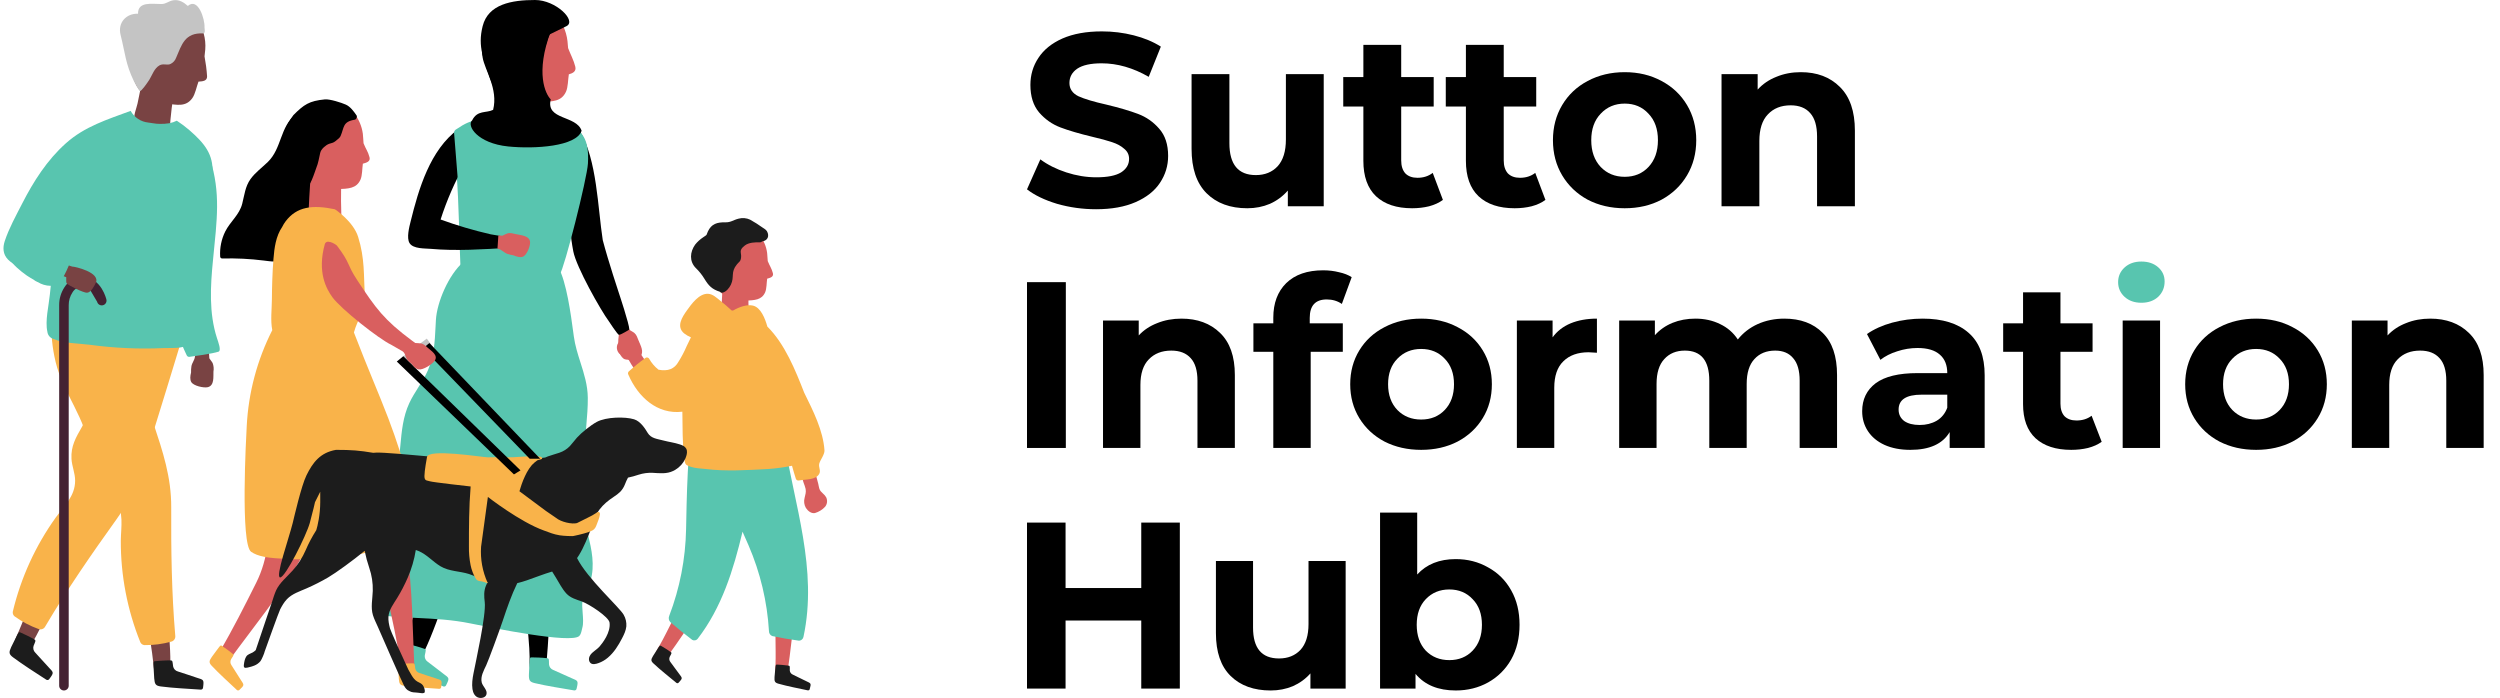 <svg width="315" height="88" viewBox="0 0 315 88" fill="none" xmlns="http://www.w3.org/2000/svg">
<path d="M138.11 26.364C136.419 26.364 134.779 26.137 133.191 25.683C131.622 25.208 130.36 24.599 129.402 23.857L131.083 20.081C131.999 20.761 133.089 21.308 134.352 21.721C135.615 22.134 136.877 22.34 138.14 22.34C139.546 22.34 140.584 22.134 141.257 21.721C141.929 21.288 142.265 20.72 142.265 20.019C142.265 19.503 142.061 19.08 141.654 18.75C141.267 18.399 140.758 18.12 140.126 17.914C139.515 17.707 138.68 17.48 137.621 17.233C135.991 16.841 134.657 16.449 133.619 16.057C132.58 15.665 131.684 15.035 130.93 14.169C130.197 13.302 129.83 12.146 129.83 10.702C129.83 9.443 130.166 8.308 130.838 7.297C131.51 6.266 132.519 5.451 133.863 4.852C135.228 4.254 136.888 3.955 138.843 3.955C140.208 3.955 141.542 4.12 142.845 4.45C144.149 4.78 145.289 5.255 146.267 5.874L144.739 9.681C142.764 8.546 140.788 7.978 138.812 7.978C137.427 7.978 136.399 8.205 135.727 8.659C135.075 9.113 134.749 9.712 134.749 10.454C134.749 11.197 135.126 11.754 135.879 12.126C136.653 12.477 137.825 12.827 139.393 13.178C141.022 13.57 142.356 13.962 143.395 14.354C144.434 14.746 145.32 15.366 146.053 16.212C146.807 17.058 147.184 18.203 147.184 19.647C147.184 20.885 146.837 22.02 146.145 23.052C145.473 24.063 144.454 24.868 143.09 25.466C141.725 26.064 140.065 26.364 138.11 26.364Z" fill="black"/>
<path d="M166.789 9.34V25.992H162.267V24.011C161.636 24.734 160.882 25.291 160.006 25.683C159.13 26.054 158.183 26.24 157.165 26.24C155.006 26.24 153.295 25.61 152.032 24.352C150.769 23.093 150.138 21.226 150.138 18.75V9.34H154.904V18.038C154.904 20.72 156.014 22.061 158.234 22.061C159.375 22.061 160.291 21.69 160.984 20.947C161.676 20.184 162.023 19.059 162.023 17.573V9.34H166.789Z" fill="black"/>
<path d="M181.806 25.188C181.337 25.538 180.757 25.807 180.064 25.992C179.392 26.157 178.679 26.24 177.926 26.24C175.97 26.24 174.453 25.734 173.373 24.723C172.314 23.712 171.785 22.227 171.785 20.266V13.426H169.249V9.712H171.785V5.657H176.551V9.712H180.645V13.426H176.551V20.204C176.551 20.906 176.724 21.453 177.07 21.845C177.437 22.216 177.946 22.402 178.598 22.402C179.351 22.402 179.993 22.195 180.523 21.783L181.806 25.188Z" fill="black"/>
<path d="M194.725 25.188C194.256 25.538 193.676 25.807 192.983 25.992C192.311 26.157 191.598 26.24 190.845 26.24C188.889 26.24 187.372 25.734 186.292 24.723C185.233 23.712 184.704 22.227 184.704 20.266V13.426H182.168V9.712H184.704V5.657H189.47V9.712H193.564V13.426H189.47V20.204C189.47 20.906 189.643 21.453 189.989 21.845C190.356 22.216 190.865 22.402 191.517 22.402C192.27 22.402 192.912 22.195 193.441 21.783L194.725 25.188Z" fill="black"/>
<path d="M204.714 26.24C202.983 26.24 201.425 25.879 200.04 25.157C198.675 24.414 197.606 23.392 196.832 22.092C196.058 20.792 195.671 19.317 195.671 17.666C195.671 16.015 196.058 14.54 196.832 13.24C197.606 11.94 198.675 10.929 200.04 10.207C201.425 9.464 202.983 9.093 204.714 9.093C206.446 9.093 207.993 9.464 209.358 10.207C210.723 10.929 211.792 11.94 212.566 13.24C213.34 14.54 213.727 16.015 213.727 17.666C213.727 19.317 213.34 20.792 212.566 22.092C211.792 23.392 210.723 24.414 209.358 25.157C207.993 25.879 206.446 26.24 204.714 26.24ZM204.714 22.278C205.936 22.278 206.934 21.865 207.708 21.04C208.503 20.194 208.9 19.069 208.9 17.666C208.9 16.263 208.503 15.149 207.708 14.323C206.934 13.477 205.936 13.054 204.714 13.054C203.492 13.054 202.484 13.477 201.69 14.323C200.895 15.149 200.498 16.263 200.498 17.666C200.498 19.069 200.895 20.194 201.69 21.04C202.484 21.865 203.492 22.278 204.714 22.278Z" fill="black"/>
<path d="M226.903 9.093C228.94 9.093 230.58 9.712 231.822 10.95C233.085 12.188 233.716 14.024 233.716 16.459V25.992H228.95V17.202C228.95 15.881 228.665 14.901 228.095 14.261C227.525 13.601 226.7 13.271 225.62 13.271C224.418 13.271 223.461 13.653 222.748 14.416C222.035 15.159 221.679 16.273 221.679 17.759V25.992H216.913V9.34H221.465V11.29C222.096 10.589 222.881 10.052 223.818 9.681C224.755 9.289 225.783 9.093 226.903 9.093Z" fill="black"/>
<path d="M129.402 35.551H134.295V56.443H129.402V35.551Z" fill="black"/>
<path d="M148.856 40.147C150.87 40.147 152.49 40.744 153.719 41.938C154.967 43.132 155.591 44.903 155.591 47.251V56.443H150.88V47.967C150.88 46.694 150.598 45.748 150.034 45.132C149.47 44.495 148.655 44.176 147.588 44.176C146.4 44.176 145.453 44.545 144.749 45.281C144.044 45.997 143.692 47.072 143.692 48.504V56.443H138.98V40.386H143.48V42.266C144.104 41.59 144.88 41.073 145.806 40.714C146.732 40.336 147.749 40.147 148.856 40.147Z" fill="black"/>
<path d="M165.027 40.744H169.194V44.326H165.147V56.443H160.436V44.326H157.929V40.744H160.436V40.028C160.436 38.197 160.979 36.745 162.067 35.67C163.174 34.596 164.724 34.059 166.718 34.059C167.423 34.059 168.087 34.138 168.711 34.298C169.355 34.437 169.889 34.646 170.312 34.924L169.074 38.297C168.53 37.919 167.896 37.73 167.171 37.73C165.741 37.73 165.027 38.506 165.027 40.058V40.744Z" fill="black"/>
<path d="M179.067 56.682C177.355 56.682 175.815 56.334 174.446 55.637C173.097 54.921 172.04 53.936 171.275 52.682C170.51 51.429 170.127 50.006 170.127 48.415C170.127 46.823 170.51 45.4 171.275 44.147C172.04 42.893 173.097 41.918 174.446 41.222C175.815 40.505 177.355 40.147 179.067 40.147C180.778 40.147 182.309 40.505 183.658 41.222C185.007 41.918 186.064 42.893 186.829 44.147C187.594 45.4 187.976 46.823 187.976 48.415C187.976 50.006 187.594 51.429 186.829 52.682C186.064 53.936 185.007 54.921 183.658 55.637C182.309 56.334 180.778 56.682 179.067 56.682ZM179.067 52.862C180.275 52.862 181.262 52.464 182.027 51.668C182.812 50.852 183.205 49.768 183.205 48.415C183.205 47.062 182.812 45.987 182.027 45.191C181.262 44.376 180.275 43.968 179.067 43.968C177.859 43.968 176.862 44.376 176.077 45.191C175.292 45.987 174.899 47.062 174.899 48.415C174.899 49.768 175.292 50.852 176.077 51.668C176.862 52.464 177.859 52.862 179.067 52.862Z" fill="black"/>
<path d="M195.626 42.505C196.19 41.729 196.945 41.142 197.891 40.744C198.857 40.346 199.965 40.147 201.213 40.147V44.445C200.69 44.405 200.337 44.385 200.156 44.385C198.807 44.385 197.75 44.764 196.985 45.52C196.22 46.256 195.837 47.37 195.837 48.862V56.443H191.126V40.386H195.626V42.505Z" fill="black"/>
<path d="M224.824 40.147C226.857 40.147 228.468 40.744 229.656 41.938C230.864 43.112 231.468 44.883 231.468 47.251V56.443H226.757V47.967C226.757 46.694 226.485 45.748 225.941 45.132C225.418 44.495 224.663 44.176 223.676 44.176C222.569 44.176 221.693 44.535 221.049 45.251C220.404 45.947 220.082 46.992 220.082 48.385V56.443H215.371V47.967C215.371 45.44 214.344 44.176 212.29 44.176C211.203 44.176 210.337 44.535 209.693 45.251C209.048 45.947 208.726 46.992 208.726 48.385V56.443H204.015V40.386H208.515V42.236C209.119 41.56 209.854 41.043 210.72 40.685C211.605 40.326 212.572 40.147 213.619 40.147C214.767 40.147 215.804 40.376 216.73 40.834C217.656 41.272 218.401 41.918 218.965 42.774C219.629 41.938 220.465 41.291 221.471 40.834C222.498 40.376 223.616 40.147 224.824 40.147Z" fill="black"/>
<path d="M242.245 40.147C244.762 40.147 246.695 40.744 248.044 41.938C249.393 43.112 250.068 44.893 250.068 47.28V56.443H245.658V54.443C244.772 55.936 243.121 56.682 240.705 56.682C239.457 56.682 238.369 56.473 237.443 56.055C236.537 55.637 235.842 55.06 235.359 54.324C234.876 53.588 234.634 52.752 234.634 51.817C234.634 50.325 235.198 49.151 236.326 48.295C237.473 47.44 239.235 47.012 241.611 47.012H245.356C245.356 45.997 245.044 45.221 244.42 44.684C243.796 44.127 242.859 43.848 241.611 43.848C240.745 43.848 239.889 43.987 239.044 44.266C238.218 44.525 237.514 44.883 236.93 45.34L235.238 42.087C236.124 41.471 237.181 40.993 238.41 40.655C239.658 40.316 240.936 40.147 242.245 40.147ZM241.883 53.548C242.688 53.548 243.403 53.369 244.027 53.011C244.651 52.633 245.094 52.086 245.356 51.369V49.728H242.124C240.191 49.728 239.225 50.355 239.225 51.608C239.225 52.205 239.457 52.682 239.92 53.041C240.403 53.379 241.057 53.548 241.883 53.548Z" fill="black"/>
<path d="M264.812 55.667C264.349 56.005 263.775 56.264 263.09 56.443C262.426 56.602 261.721 56.682 260.976 56.682C259.043 56.682 257.543 56.194 256.476 55.219C255.429 54.244 254.905 52.812 254.905 50.922V44.326H252.399V40.744H254.905V36.834H259.617V40.744H263.664V44.326H259.617V50.862C259.617 51.538 259.788 52.066 260.13 52.444C260.493 52.802 260.996 52.981 261.641 52.981C262.386 52.981 263.02 52.782 263.543 52.384L264.812 55.667Z" fill="black"/>
<path d="M267.457 40.386H272.168V56.443H267.457V40.386Z" fill="black"/>
<path d="M284.272 56.682C282.561 56.682 281.021 56.334 279.652 55.637C278.302 54.921 277.245 53.936 276.48 52.682C275.715 51.429 275.333 50.006 275.333 48.415C275.333 46.823 275.715 45.4 276.48 44.147C277.245 42.893 278.302 41.918 279.652 41.222C281.021 40.505 282.561 40.147 284.272 40.147C285.984 40.147 287.514 40.505 288.863 41.222C290.212 41.918 291.269 42.893 292.034 44.147C292.799 45.4 293.182 46.823 293.182 48.415C293.182 50.006 292.799 51.429 292.034 52.682C291.269 53.936 290.212 54.921 288.863 55.637C287.514 56.334 285.984 56.682 284.272 56.682ZM284.272 52.862C285.48 52.862 286.467 52.464 287.232 51.668C288.017 50.852 288.41 49.768 288.41 48.415C288.41 47.062 288.017 45.987 287.232 45.191C286.467 44.376 285.48 43.968 284.272 43.968C283.064 43.968 282.068 44.376 281.282 45.191C280.497 45.987 280.105 47.062 280.105 48.415C280.105 49.768 280.497 50.852 281.282 51.668C282.068 52.464 283.064 52.862 284.272 52.862Z" fill="black"/>
<path d="M306.207 40.147C308.221 40.147 309.842 40.744 311.07 41.938C312.318 43.132 312.942 44.903 312.942 47.251V56.443H308.231V47.967C308.231 46.694 307.949 45.748 307.385 45.132C306.821 44.495 306.006 44.176 304.939 44.176C303.751 44.176 302.805 44.545 302.1 45.281C301.395 45.997 301.043 47.072 301.043 48.504V56.443H296.331V40.386H300.831V42.266C301.456 41.59 302.231 41.073 303.157 40.714C304.083 40.336 305.1 40.147 306.207 40.147Z" fill="black"/>
<path d="M267.698 37.402C268.242 37.899 268.947 38.148 269.812 38.148C270.678 38.148 271.383 37.899 271.927 37.402C272.47 36.884 272.742 36.238 272.742 35.462C272.742 34.745 272.47 34.148 271.927 33.671C271.383 33.193 270.678 32.955 269.812 32.955C268.947 32.955 268.242 33.203 267.698 33.701C267.155 34.198 266.883 34.815 266.883 35.551C266.883 36.287 267.155 36.904 267.698 37.402Z" fill="#58C5AF"/>
<path d="M148.658 65.846V86.761H143.799V78.186H134.261V86.761H129.402V65.846H134.261V74.092H143.799V65.846H148.658Z" fill="black"/>
<path d="M169.552 70.686V86.761H165.113V84.849C164.493 85.546 163.753 86.084 162.893 86.462C162.034 86.821 161.104 87 160.104 87C157.984 87 156.305 86.392 155.065 85.177C153.825 83.962 153.206 82.159 153.206 79.769V70.686H157.884V79.082C157.884 81.671 158.974 82.966 161.154 82.966C162.273 82.966 163.173 82.608 163.853 81.891C164.533 81.154 164.873 80.068 164.873 78.634V70.686H169.552Z" fill="black"/>
<path d="M183.424 70.447C184.924 70.447 186.284 70.796 187.504 71.493C188.743 72.17 189.713 73.136 190.413 74.391C191.113 75.626 191.463 77.07 191.463 78.724C191.463 80.377 191.113 81.831 190.413 83.086C189.713 84.321 188.743 85.287 187.504 85.984C186.284 86.661 184.924 87 183.424 87C181.205 87 179.515 86.303 178.356 84.908V86.761H173.887V64.591H178.566V72.389C179.745 71.094 181.365 70.447 183.424 70.447ZM182.615 83.175C183.814 83.175 184.794 82.777 185.554 81.98C186.334 81.164 186.724 80.078 186.724 78.724C186.724 77.369 186.334 76.293 185.554 75.497C184.794 74.68 183.814 74.272 182.615 74.272C181.415 74.272 180.425 74.68 179.645 75.497C178.885 76.293 178.506 77.369 178.506 78.724C178.506 80.078 178.885 81.164 179.645 81.98C180.425 82.777 181.415 83.175 182.615 83.175Z" fill="black"/>
<path d="M97.759 76.614C97.617 78.189 97.785 82.051 97.715 83.636C97.686 84.301 97.571 85.619 98.312 85.821C98.887 85.977 99.103 85.228 99.209 84.678C99.507 83.129 100.27 76.273 100.366 74.674C100.383 74.374 97.788 76.307 97.759 76.614Z" fill="#D95F5F"/>
<path d="M99.886 84.997C99.779 84.952 99.686 84.877 99.62 84.782C99.553 84.686 99.516 84.573 99.511 84.457C99.496 84.361 99.547 83.991 99.482 83.931C99.417 83.871 99.448 83.888 99.323 83.866C98.898 83.794 98.176 83.751 97.904 83.737C97.784 83.737 97.76 83.737 97.717 83.977C97.717 83.991 97.62 84.858 97.591 85.317C97.558 85.859 97.623 86.018 98.097 86.15C99.242 86.474 100.598 86.729 101.786 86.986C101.813 86.991 101.841 86.99 101.867 86.985C101.894 86.979 101.919 86.969 101.941 86.953C101.964 86.938 101.983 86.918 101.998 86.895C102.012 86.872 102.022 86.847 102.027 86.82C102.236 86.068 102.181 86.114 101.57 85.819C101.211 85.66 100.184 85.134 99.886 84.997Z" fill="#1C1C1C"/>
<path d="M86.459 74.996C85.603 76.326 83.97 79.829 83.174 81.206C82.839 81.782 82.13 82.886 82.692 83.417C83.13 83.82 83.669 83.256 84.015 82.817C84.999 81.58 88.845 75.853 89.668 74.475C89.822 74.218 86.625 74.736 86.459 74.996Z" fill="#D95F5F"/>
<path d="M84.471 83.412C84.397 83.323 84.349 83.213 84.334 83.098C84.319 82.982 84.338 82.865 84.387 82.759C84.418 82.668 84.627 82.363 84.603 82.279C84.579 82.195 84.603 82.224 84.493 82.147C84.151 81.885 83.531 81.515 83.29 81.378C83.187 81.316 83.158 81.318 83.009 81.513C83.009 81.527 82.528 82.25 82.287 82.646C82.006 83.112 81.991 83.28 82.35 83.607C83.216 84.421 84.303 85.273 85.236 86.049C85.279 86.079 85.332 86.091 85.384 86.083C85.436 86.075 85.483 86.047 85.515 86.006C86.049 85.437 85.977 85.451 85.573 84.906C85.339 84.611 84.673 83.672 84.471 83.412Z" fill="#1C1C1C"/>
<path d="M84.32 77.603C85.657 74.111 86.376 70.413 86.447 66.675C86.509 63.794 86.603 55.005 87.539 52.267C87.962 51.03 88.604 54.217 89.944 53.814C90.945 53.513 92.193 54.109 93.311 54.851C94.754 54.435 96.732 54.808 97.908 54.988C98.213 54.748 98.685 54.8 98.766 55.317C100.087 63.613 103.065 71.747 101.237 80.247C101.212 80.378 101.143 80.496 101.042 80.584C100.941 80.671 100.814 80.721 100.681 80.728C99.548 80.574 98.432 80.384 97.314 80.147C97.187 80.1 97.078 80.014 97.002 79.903C96.927 79.792 96.887 79.659 96.89 79.525C96.668 75.801 95.798 72.144 94.319 68.719C94.067 68.133 93.809 67.564 93.559 66.994C92.402 71.85 90.94 76.547 87.907 80.487C87.828 80.589 87.715 80.658 87.59 80.683C87.464 80.709 87.333 80.688 87.221 80.624C86.273 79.904 85.359 79.167 84.457 78.382C84.361 78.279 84.297 78.151 84.273 78.013C84.248 77.875 84.265 77.732 84.32 77.603Z" fill="#58C5AF"/>
<path d="M93.86 35.741C93.845 35.643 93.833 35.547 93.814 35.451C93.806 35.402 93.779 35.358 93.74 35.328C93.735 35.287 93.72 35.248 93.696 35.214C93.672 35.18 93.64 35.153 93.603 35.135C93.565 35.118 93.524 35.11 93.482 35.113C93.441 35.116 93.401 35.13 93.367 35.153C93.381 34.968 93.388 34.783 93.405 34.598C93.402 34.538 93.379 34.481 93.338 34.438C93.297 34.394 93.243 34.365 93.183 34.357C93.124 34.35 93.064 34.363 93.013 34.395C92.963 34.427 92.925 34.476 92.907 34.533C92.907 34.555 92.907 34.577 92.907 34.598C92.907 34.598 92.907 34.617 92.907 34.627C92.878 34.59 92.839 34.562 92.796 34.546C92.752 34.53 92.704 34.526 92.658 34.534C92.612 34.542 92.569 34.563 92.534 34.594C92.498 34.624 92.472 34.664 92.457 34.709C92.457 34.668 92.457 34.627 92.457 34.586C92.451 34.523 92.422 34.465 92.375 34.422C92.328 34.38 92.267 34.356 92.204 34.356C92.14 34.356 92.079 34.38 92.032 34.422C91.985 34.465 91.956 34.523 91.95 34.586V34.632C91.884 34.633 91.821 34.658 91.773 34.702C91.725 34.746 91.694 34.807 91.688 34.872C91.688 34.942 91.688 35.011 91.673 35.081C91.614 35.082 91.558 35.105 91.515 35.146C91.477 35.116 91.432 35.097 91.384 35.091C91.337 35.085 91.288 35.092 91.244 35.111C91.2 35.13 91.162 35.161 91.134 35.2C91.107 35.239 91.09 35.285 91.086 35.333C91.034 36.332 90.981 37.332 90.93 38.332C90.906 38.812 90.666 39.653 90.909 40.09C90.968 40.165 91.043 40.226 91.129 40.27C91.214 40.313 91.308 40.338 91.404 40.342C91.404 40.429 91.404 40.515 91.404 40.599C91.404 40.666 91.43 40.73 91.478 40.777C91.525 40.825 91.59 40.851 91.656 40.851C91.724 40.851 91.788 40.825 91.835 40.777C91.882 40.73 91.909 40.666 91.909 40.599V40.457H91.924C91.924 40.604 91.924 40.753 91.924 40.899C91.921 40.941 91.93 40.984 91.95 41.021C91.969 41.059 91.998 41.091 92.034 41.114C92.069 41.137 92.11 41.15 92.153 41.152C92.195 41.154 92.237 41.145 92.275 41.125C92.313 41.179 92.372 41.216 92.437 41.228C92.503 41.24 92.57 41.227 92.626 41.19C92.649 41.222 92.68 41.248 92.716 41.266C92.751 41.285 92.79 41.294 92.83 41.294C92.87 41.294 92.909 41.285 92.945 41.266C92.981 41.248 93.011 41.222 93.035 41.19C93.059 41.239 93.099 41.279 93.148 41.303C93.198 41.328 93.254 41.336 93.308 41.326C93.362 41.316 93.411 41.289 93.449 41.249C93.486 41.209 93.51 41.158 93.516 41.103C93.516 41.053 93.516 41.002 93.516 40.952C93.564 40.976 93.618 40.984 93.67 40.975C93.723 40.967 93.771 40.942 93.809 40.904L94.148 40.978C94.293 41.012 94.485 40.904 94.466 40.738C94.287 39.086 94.25 37.422 94.355 35.763C94.379 35.451 93.908 35.446 93.86 35.741Z" fill="#D95F5F"/>
<path d="M78.041 44.569C78.194 44.706 78.37 44.815 78.56 44.893C78.837 45.039 79.017 45.071 79.229 45.373C79.342 45.529 79.424 45.716 79.527 45.88C80.126 46.828 80.708 47.861 81.894 47.148C81.93 47.126 81.96 47.096 81.982 47.061C82.005 47.026 82.019 46.986 82.025 46.945C82.03 46.903 82.026 46.861 82.013 46.822C82 46.782 81.978 46.746 81.949 46.715C81.994 46.682 82.024 46.632 82.032 46.577C82.04 46.521 82.026 46.465 81.993 46.42C81.779 46.086 81.565 45.748 81.322 45.431C81.145 45.22 80.984 44.997 80.841 44.763C80.629 44.379 80.66 44.074 80.6 43.656C80.59 43.438 80.536 43.225 80.442 43.029C80.349 42.832 80.217 42.656 80.054 42.511C79.717 42.225 79.181 42.018 78.77 42.246C78.345 42.534 78.008 42.933 77.796 43.399C77.721 43.597 77.705 43.812 77.748 44.019C77.792 44.226 77.893 44.417 78.041 44.569Z" fill="#D95F5F"/>
<path d="M104.097 62.66C103.995 62.483 103.862 62.325 103.705 62.194C103.488 61.966 103.327 61.882 103.224 61.531C103.168 61.349 103.147 61.147 103.101 60.96C102.827 59.87 102.596 58.707 101.247 59.017C101.206 59.027 101.168 59.046 101.136 59.072C101.103 59.099 101.077 59.132 101.059 59.169C101.041 59.207 101.032 59.248 101.032 59.29C101.032 59.332 101.041 59.373 101.059 59.411C101.006 59.429 100.963 59.467 100.938 59.517C100.913 59.567 100.909 59.625 100.927 59.678C101.025 60.062 101.124 60.448 101.254 60.825C101.358 61.081 101.443 61.343 101.509 61.611C101.588 62.043 101.463 62.331 101.379 62.734C101.321 62.945 101.305 63.164 101.333 63.381C101.361 63.597 101.431 63.806 101.54 63.995C101.781 64.37 102.216 64.732 102.678 64.646C103.171 64.502 103.616 64.227 103.965 63.851C104.098 63.685 104.181 63.486 104.204 63.275C104.227 63.064 104.19 62.851 104.097 62.66Z" fill="#D95F5F"/>
<path d="M92.101 28.871C92.313 28.759 92.536 28.671 92.767 28.607C92.861 28.767 92.974 28.915 93.104 29.049C93.531 29.464 94.102 29.699 94.698 29.707H95.122C95.316 29.705 95.51 29.677 95.697 29.623C96.218 30.27 96.55 31.047 96.659 31.87C96.688 32.089 96.716 32.665 96.736 32.896C96.976 33.506 97.217 33.789 97.385 34.421C97.505 34.901 97.036 35.007 96.663 35.114C96.584 35.633 96.608 36.39 96.404 36.843C95.968 37.804 95.11 37.828 93.921 37.883C91.3 38.006 90.184 36.599 89.849 34.646C89.152 32.543 89.847 30.069 92.101 28.871Z" fill="#D95F5F"/>
<path d="M79.175 47.212C80.389 50.027 82.823 52.255 85.977 51.873C86.027 53.823 85.953 55.78 86.217 57.713C86.328 58.503 86.313 58.575 87.04 58.818C87.639 59.017 88.305 59.022 88.906 59.094C91.535 59.416 94.181 59.231 96.815 59.094C97.815 59.019 98.809 58.884 99.793 58.688C99.942 59.231 100.1 59.774 100.274 60.314C100.299 60.395 100.354 60.463 100.427 60.505C100.501 60.547 100.588 60.559 100.67 60.54C101.503 60.388 102.797 60.494 103.225 59.704C103.465 59.25 103.083 58.864 103.239 58.367C103.384 57.917 103.915 57.236 103.884 56.748C103.72 54.258 102.458 51.772 101.33 49.482C100.228 46.67 98.907 43.358 96.687 41.149C96.399 40.124 95.86 38.748 94.886 38.508C94.143 38.325 93.154 38.668 92.356 39.132L92.18 39.113C91.721 38.68 91.237 38.272 90.737 37.876C90.294 37.525 89.825 37.055 89.229 37.019C88.093 36.949 87.126 38.306 86.552 39.108C85.938 39.965 85.178 41.149 86.196 42.004C86.459 42.209 86.749 42.377 87.057 42.506C86.874 42.872 86.695 43.241 86.52 43.613C86.23 44.292 85.887 44.947 85.493 45.572C85 46.482 84.156 46.816 82.968 46.581C82.489 46.2 82.09 45.731 81.791 45.198C81.748 45.124 81.678 45.071 81.595 45.049C81.513 45.028 81.425 45.039 81.351 45.082C80.604 45.62 79.889 46.201 79.208 46.821C79.162 46.874 79.134 46.941 79.128 47.011C79.122 47.081 79.138 47.152 79.175 47.212Z" fill="#F9B34A"/>
<path d="M87.665 33.767C88.086 34.169 88.451 34.624 88.752 35.122C89.284 35.996 89.698 36.442 90.71 36.764C90.753 36.81 90.807 36.845 90.867 36.864C90.927 36.883 90.99 36.886 91.052 36.872C91.504 36.767 91.891 36.286 92.088 35.88C92.57 34.865 92.024 34.315 92.861 33.301C93.142 32.958 93.308 32.968 93.373 32.468C93.462 31.803 93.005 31.58 93.854 30.929C94.371 30.533 95.177 30.518 95.778 30.533C95.825 30.535 95.871 30.525 95.913 30.505C95.955 30.485 95.991 30.455 96.019 30.418C96.543 30.355 96.925 29.976 96.74 29.366C96.627 28.998 96.404 28.885 96.103 28.686C95.593 28.32 95.062 27.983 94.513 27.678C94.062 27.466 93.551 27.42 93.07 27.548C92.377 27.718 92.108 28.028 91.386 28.014C90.359 27.992 89.645 28.208 89.202 29.15C88.914 29.767 89.202 29.479 88.606 29.896C88.22 30.149 87.877 30.461 87.588 30.821C86.932 31.743 86.833 32.917 87.665 33.767Z" fill="#1C1C1C"/>
<path d="M79.936 41.956C80.21 42.189 80.323 42.559 80.451 42.888C80.674 43.469 81.259 44.417 80.614 44.924C80.212 45.246 78.988 45.503 78.56 45.181C78.288 44.974 78.058 44.615 77.977 44.159C77.911 43.794 77.988 43.58 77.919 43.325C77.873 42.888 77.919 42.661 77.977 42.182C77.96 42.133 77.941 42.085 77.919 42.038C77.609 41.545 77.621 40.696 77.316 40.205L79.096 41.099C79.171 41.267 79.257 41.42 79.337 41.579C79.532 41.716 79.743 41.8 79.936 41.956Z" fill="#D95F5F"/>
<path d="M77.976 36.909C77.976 36.909 79.297 40.864 79.297 41.523C79.297 41.523 78.168 42.238 77.976 42.182C77.785 42.125 76.722 40.493 76.722 40.493C75.693 39.101 72.612 33.654 72.234 31.669C71.539 28.018 71.426 23.468 73.497 20.224C73.521 20.186 73.552 20.154 73.588 20.129C73.625 20.104 73.666 20.086 73.709 20.077C73.752 20.067 73.797 20.067 73.841 20.074C73.885 20.082 73.926 20.099 73.963 20.123C73.613 18.984 73.128 17.89 72.52 16.864C72.306 16.514 72.847 16.158 73.061 16.514C75.226 20.125 75.315 26.196 75.948 30.259C76.656 32.954 77.976 36.909 77.976 36.909Z" fill="black"/>
<path d="M65.864 70.796C65.754 72.916 66.737 80.574 66.728 82.706C66.728 83.597 66.636 85.372 67.642 85.602C68.421 85.782 68.671 84.764 68.784 84.022C69.104 81.928 69.453 73.262 69.506 71.12C69.503 70.704 65.883 70.385 65.864 70.796Z" fill="black"/>
<path d="M69.709 84.416C69.562 84.361 69.433 84.266 69.339 84.141C69.244 84.016 69.188 83.866 69.175 83.71C69.151 83.583 69.199 83.086 69.107 83.009C69.016 82.932 69.062 82.951 68.891 82.927C68.318 82.853 67.347 82.834 66.981 82.829C66.82 82.829 66.786 82.848 66.74 83.175C66.74 83.194 66.659 84.361 66.644 84.978C66.627 85.698 66.724 85.917 67.366 86.071C68.917 86.443 70.752 86.714 72.359 86.995C72.43 87.002 72.501 86.981 72.556 86.936C72.612 86.891 72.647 86.826 72.655 86.755C72.896 85.737 72.823 85.794 71.991 85.437C71.52 85.235 70.115 84.584 69.709 84.416Z" fill="#58C5AF"/>
<path d="M53.514 69.6C52.918 71.638 51.878 78.95 51.375 81.021C51.165 81.89 50.673 83.595 51.596 84.052C52.313 84.406 52.654 83.408 53.071 82.779C54.077 81.242 57.821 71.594 57.508 67.775C57.473 67.371 53.629 69.204 53.514 69.6Z" fill="black"/>
<path d="M53.882 83.373C53.752 83.286 53.649 83.163 53.586 83.02C53.523 82.876 53.502 82.718 53.526 82.564C53.533 82.435 53.694 81.962 53.624 81.866C53.553 81.77 53.601 81.795 53.432 81.737C52.891 81.532 51.952 81.29 51.596 81.201C51.44 81.162 51.404 81.173 51.284 81.483C51.29 81.501 50.933 82.617 50.774 83.216C50.591 83.923 50.636 84.146 51.224 84.444C52.648 85.163 54.37 85.85 55.869 86.495C55.936 86.517 56.009 86.513 56.072 86.483C56.136 86.453 56.186 86.4 56.212 86.335C56.674 85.401 56.596 85.443 55.869 84.896C55.456 84.585 54.24 83.631 53.882 83.373Z" fill="#58C5AF"/>
<path d="M72.489 8.405C72.294 7.596 71.876 6.841 71.58 6.056C71.561 5.763 71.537 5.473 71.505 5.194C71.209 2.57 69.1 -0.283 65.973 1.314C63.087 2.8 62.142 5.941 62.995 8.635C63.38 11.133 64.778 12.958 68.126 12.842C69.641 12.797 70.736 12.797 71.311 11.565C71.58 10.991 71.563 10.026 71.674 9.365C72.164 9.231 72.633 9.005 72.489 8.405Z" fill="#D95F5F"/>
<path d="M68.043 10.088C68.043 9.963 68.028 9.848 68.016 9.713C68.009 9.652 67.98 9.594 67.934 9.552C67.934 9.499 67.92 9.447 67.893 9.4C67.867 9.354 67.828 9.316 67.782 9.289C67.736 9.262 67.683 9.248 67.63 9.248C67.576 9.248 67.524 9.262 67.477 9.288C67.516 9.048 67.545 8.808 67.585 8.589C67.591 8.512 67.568 8.435 67.521 8.372C67.475 8.31 67.407 8.267 67.331 8.25C67.255 8.234 67.175 8.245 67.106 8.282C67.038 8.319 66.985 8.38 66.958 8.453C66.958 8.479 66.958 8.508 66.941 8.534V8.57C66.908 8.52 66.861 8.48 66.807 8.455C66.753 8.429 66.693 8.418 66.633 8.424C66.574 8.43 66.517 8.451 66.468 8.487C66.42 8.522 66.382 8.57 66.359 8.625C66.359 8.575 66.359 8.522 66.359 8.469C66.359 8.388 66.328 8.31 66.273 8.25C66.218 8.191 66.143 8.154 66.062 8.147C65.981 8.14 65.9 8.163 65.836 8.213C65.772 8.262 65.728 8.334 65.714 8.414C65.715 8.433 65.715 8.453 65.714 8.472C65.63 8.465 65.547 8.49 65.48 8.541C65.413 8.593 65.368 8.667 65.353 8.75C65.337 8.839 65.329 8.926 65.315 9.014C65.239 9.008 65.165 9.032 65.106 9.079C64.942 8.918 64.307 8.477 64.266 8.777C64.093 10.042 63.545 14.718 63.809 15.296C63.877 15.398 63.965 15.485 64.069 15.55C64.173 15.615 64.289 15.657 64.41 15.673C64.41 15.781 64.391 15.889 64.384 15.998C64.384 16.079 64.415 16.157 64.47 16.216C64.525 16.276 64.6 16.313 64.681 16.32C64.762 16.327 64.843 16.303 64.907 16.254C64.971 16.204 65.015 16.133 65.029 16.053C65.029 15.993 65.043 15.935 65.053 15.875H65.07C65.07 16.062 65.05 16.25 65.031 16.439C65.027 16.492 65.036 16.545 65.057 16.593C65.079 16.641 65.112 16.683 65.154 16.715C65.195 16.747 65.245 16.769 65.297 16.777C65.349 16.785 65.402 16.781 65.452 16.764C65.496 16.835 65.567 16.888 65.649 16.91C65.731 16.931 65.818 16.921 65.892 16.881C65.919 16.924 65.956 16.96 66 16.986C66.044 17.012 66.093 17.027 66.144 17.031C66.195 17.035 66.246 17.026 66.293 17.006C66.34 16.986 66.381 16.956 66.414 16.917C66.437 16.987 66.483 17.047 66.544 17.087C66.606 17.127 66.679 17.145 66.752 17.139C66.825 17.132 66.894 17.101 66.947 17.05C67 16.999 67.034 16.932 67.044 16.86C67.044 16.795 67.056 16.73 67.066 16.667C67.124 16.702 67.192 16.718 67.26 16.712C67.328 16.707 67.392 16.68 67.444 16.636L67.865 16.768C67.911 16.785 67.961 16.79 68.01 16.784C68.059 16.779 68.106 16.762 68.147 16.735C68.189 16.708 68.224 16.673 68.249 16.631C68.275 16.589 68.29 16.541 68.295 16.492C68.244 14.373 68.375 12.254 68.687 10.158C68.728 9.773 68.134 9.711 68.043 10.088Z" fill="#D95F5F"/>
<path d="M72.797 16.367C72.173 15.849 71.454 15.456 70.68 15.21C70.497 15.499 70.241 15.736 69.939 15.898C69.637 16.06 69.299 16.141 68.956 16.134C66.791 16.17 64.641 16.437 62.486 16.134C61.817 16.041 61.333 15.508 61.088 14.883C58.762 15.316 56.694 16.444 56.316 19.006C56.241 19.515 57.394 20.327 57.492 21.436C57.843 25.351 57.901 32.055 58.057 34.163C58.057 34.291 57.295 34.553 57.437 34.526C59.71 34.103 61.98 34.188 64.27 34.413C66.021 34.584 68.061 35.119 69.817 34.91C70.214 34.865 70.298 34.838 70.538 34.55C71.101 33.861 73.975 22.495 74.081 20.596C74.158 19.059 74.081 17.412 72.797 16.367Z" fill="#58C5AF"/>
<path d="M64.298 30.96C64.309 30.922 64.313 30.882 64.31 30.843C64.197 29.671 62.722 29.726 61.816 29.522C59.679 29.031 57.575 28.409 55.516 27.658C56.286 25.255 57.296 22.935 58.53 20.733C58.792 20.253 59.175 19.686 59.54 19.1C59.182 18.987 58.855 18.791 58.588 18.527C58.32 18.264 58.119 17.941 58.001 17.585C57.866 17.155 57.785 16.709 57.76 16.259C54.181 18.879 52.745 23.828 51.735 27.918C51.572 28.573 51.199 29.983 51.605 30.634C52.065 31.376 53.558 31.292 54.263 31.354C57.484 31.647 60.914 31.412 64.141 31.22C64.399 31.207 64.358 31.143 64.298 30.96Z" fill="black"/>
<path fill-rule="evenodd" clip-rule="evenodd" d="M73.142 45.685C73.597 47.114 74.049 48.537 74.063 50.128C74.073 51.308 73.977 52.426 73.882 53.525C73.842 53.999 73.801 54.47 73.77 54.942C73.94 55.697 74.056 56.472 74.063 57.291C74.069 58.023 74.037 58.732 73.99 59.427C74.019 59.566 74.051 59.706 74.086 59.847C74.558 61.748 74.974 63.598 74.404 65.526C74.293 65.904 74.116 66.269 73.938 66.633C73.98 66.864 74.029 67.098 74.086 67.334C74.558 69.299 74.974 71.21 74.404 73.202C74.291 73.599 74.112 73.979 73.932 74.36C73.715 74.818 73.498 75.277 73.398 75.763C73.327 76.11 73.368 76.635 73.412 77.189C73.465 77.868 73.521 78.59 73.378 79.078C73.355 79.157 73.335 79.246 73.315 79.339C73.249 79.631 73.176 79.958 72.976 80.145C71.906 81.116 62.156 79.141 59.328 78.562C56.966 78.077 54.76 77.969 52.482 77.858C51.304 77.801 50.107 77.742 48.859 77.63C48.581 77.606 48.419 77.272 48.378 77.027C48.016 74.654 48.643 72.205 49.276 69.845C49.138 69.834 48.999 69.823 48.859 69.811C48.581 69.787 48.419 69.464 48.378 69.227C48.004 66.857 48.684 64.409 49.337 62.058C49.628 61.01 49.914 59.981 50.098 58.987C50.273 58.044 50.359 57.093 50.446 56.147C50.612 54.321 50.777 52.513 51.568 50.802C51.89 50.103 52.299 49.456 52.707 48.809C53.14 48.123 53.572 47.436 53.903 46.69C54.694 44.9 54.785 43.075 54.878 41.193C54.892 40.898 54.907 40.602 54.925 40.304C55.053 38.105 56.514 34.611 58.395 32.996C58.55 32.864 60.178 33.068 62.158 33.317C63.888 33.534 65.887 33.785 67.41 33.875C68.009 33.91 68.468 33.633 68.858 33.397C69.421 33.057 69.844 32.801 70.349 33.683C71.375 35.471 71.938 39.674 72.24 41.928C72.261 42.086 72.281 42.234 72.3 42.372C72.457 43.529 72.8 44.608 73.142 45.685Z" fill="#58C5AF"/>
<path d="M60.725 18.865C60.913 17.689 60.919 16.491 60.744 15.313C60.715 15.126 60.503 15.073 60.347 15.087C59.255 15.234 58.601 15.539 57.492 16.288C57.408 16.327 57.337 16.389 57.288 16.467C57.238 16.545 57.212 16.635 57.213 16.727C57.429 19.43 57.645 22.132 57.86 24.834C57.894 25.245 58.541 25.25 58.507 24.834C58.416 23.683 58.323 22.534 58.23 21.386C58.277 21.412 58.329 21.426 58.382 21.426C58.435 21.426 58.487 21.412 58.533 21.386C58.635 21.311 58.718 21.213 58.774 21.1C58.843 21.136 58.922 21.146 58.998 21.129C59.238 21.062 59.286 20.951 59.399 20.733C59.399 20.733 59.399 20.733 59.399 20.721C59.434 20.73 59.471 20.73 59.506 20.723C59.541 20.716 59.574 20.701 59.602 20.679C59.631 20.658 59.654 20.63 59.671 20.598C59.687 20.566 59.697 20.531 59.698 20.495C59.773 19.938 59.81 19.377 59.811 18.814C59.877 18.797 59.936 18.76 59.979 18.707C60.022 18.654 60.048 18.589 60.051 18.521C60.051 18.449 60.051 18.377 60.068 18.305C60.068 18.492 60.08 18.68 60.08 18.869C60.08 19.218 60.655 19.326 60.715 18.956C60.715 18.927 60.715 18.898 60.727 18.869L60.725 18.865Z" fill="#58C5AF"/>
<path d="M70.974 2.682C70.587 2.053 70.029 1.545 69.365 1.219C68.701 0.892 67.957 0.76 67.221 0.838C66.206 0.927 64.503 1.76 63.854 2.317C61.208 4.536 61.449 8.129 62.202 11.147C62.372 11.829 62.681 12.252 63.453 12.523C64.331 12.833 65.207 12.454 65.433 11.864C65.736 11.069 65.523 11.344 65.699 10.515C65.838 9.865 65.968 9.132 66.302 8.542C66.695 7.848 67.265 7.552 67.83 7.065C68.263 6.688 68.311 6.923 68.576 6.27C69.122 4.894 69.028 3.628 70.856 3.312C71.132 3.259 71.156 2.838 70.974 2.682Z" fill="#301824"/>
<path d="M63.937 29.409C64.288 29.301 64.654 29.421 64.998 29.498C65.602 29.642 66.722 29.673 66.792 30.502C66.828 31.015 66.374 32.173 65.866 32.351C65.544 32.464 65.123 32.355 64.697 32.171C64.436 32.133 64.178 32.072 63.928 31.988C63.523 31.846 63.249 31.493 62.836 31.366C62.785 31.351 62.734 31.34 62.682 31.332L62.794 29.659L63.292 29.697C63.511 29.611 63.697 29.483 63.937 29.409Z" fill="#D95F5F"/>
<path d="M64.774 6.591C67.268 5.29 70.056 3.955 71.376 3.295C72.696 2.636 70.056 0 67.415 0C64.482 0 61.508 0.519 60.813 3.296C60.153 5.932 60.95 7.473 61.989 10.546C61.781 9.461 62.281 7.892 64.774 6.591Z" fill="black"/>
<path d="M69.395 12.523C68.739 11.864 67.415 9.227 69.395 3.955C69.175 3.735 64.642 3.955 64.114 3.955C63.454 3.955 60.157 3.296 60.813 7.25C61.072 8.811 62.797 11.205 62.133 13.841C61.253 14.28 60.153 13.841 59.493 15.159C58.759 15.818 60.125 18.06 64.041 18.455C67.406 18.794 72.624 18.455 73.284 16.477C72.624 14.5 68.739 15.159 69.395 12.523Z" fill="black"/>
<path d="M19.773 15.306C19.655 14.915 19.018 15.023 19.136 15.421C21.518 23.438 22.056 31.888 20.709 40.141C20.641 40.549 21.286 40.606 21.351 40.198C22.708 31.888 22.168 23.379 19.773 15.306Z" fill="#9E4D4D"/>
<path d="M26.895 46.823C26.958 46.465 26.923 46.095 26.793 45.749C26.673 45.523 26.502 45.359 26.375 45.145C26.356 44.75 26.33 44.355 26.283 43.969C26.286 43.616 26.231 43.263 26.12 42.924C25.898 42.49 25.221 42.62 24.826 42.748C24.774 42.401 24.212 42.443 24.266 42.794L24.569 44.798C24.572 44.851 24.569 44.905 24.563 44.958C24.506 45.39 24.192 45.718 24.12 46.144C24.079 46.407 24.063 46.674 24.073 46.942C23.959 47.393 23.924 47.832 24.101 48.138C24.375 48.617 25.658 48.906 26.179 48.786C27.037 48.578 26.863 47.453 26.895 46.823Z" fill="#794343"/>
<path d="M20.606 77.75C20.606 77.976 20.606 78.199 20.606 78.423C20.552 77.942 20.493 77.462 20.431 76.982C20.429 76.949 20.421 76.916 20.407 76.886C20.393 76.856 20.373 76.829 20.349 76.807C20.325 76.784 20.296 76.767 20.265 76.755C20.234 76.744 20.201 76.739 20.167 76.74C20.134 76.742 20.102 76.75 20.072 76.764C20.041 76.778 20.014 76.797 19.992 76.822C19.969 76.846 19.952 76.875 19.941 76.906C19.929 76.937 19.924 76.97 19.925 77.003C19.913 77.301 19.911 77.601 19.904 77.899C19.898 77.874 19.891 77.849 19.882 77.825C19.882 77.755 19.863 77.683 19.856 77.613C19.856 77.567 19.843 77.521 19.819 77.481C19.795 77.44 19.761 77.408 19.72 77.386C19.678 77.364 19.632 77.353 19.585 77.356C19.538 77.358 19.493 77.373 19.454 77.4C19.454 77.236 19.437 77.075 19.428 76.919C19.406 76.509 17.968 73.483 17.985 73.896C18.098 76.016 19.067 81.1 19.279 83.232C19.367 84.121 19.466 85.893 20.481 86.02C21.275 86.119 21.417 85.079 21.443 84.339C21.544 82.224 21.294 79.979 21.114 77.856C21.087 77.412 20.616 77.335 20.606 77.75Z" fill="#794343"/>
<path d="M22.416 84.606C22.265 84.567 22.127 84.485 22.02 84.371C21.913 84.256 21.841 84.114 21.812 83.96C21.774 83.835 21.772 83.335 21.673 83.268C21.574 83.201 21.62 83.216 21.449 83.211C20.872 83.196 19.905 83.278 19.54 83.309C19.378 83.323 19.349 83.348 19.34 83.679C19.34 83.696 19.381 84.865 19.431 85.482C19.491 86.203 19.607 86.407 20.264 86.493C21.844 86.702 23.696 86.781 25.315 86.894C25.385 86.894 25.453 86.866 25.504 86.817C25.554 86.767 25.584 86.701 25.586 86.63C25.721 85.593 25.654 85.67 24.785 85.389C24.304 85.23 22.835 84.731 22.416 84.606Z" fill="#1C1C1C"/>
<path d="M6.237 75.38C6.122 75.572 6.011 75.767 5.896 75.959C6.086 75.51 6.273 75.061 6.459 74.607C6.49 74.547 6.497 74.477 6.477 74.412C6.458 74.347 6.413 74.293 6.353 74.261C6.293 74.229 6.223 74.222 6.158 74.242C6.093 74.262 6.038 74.307 6.006 74.367C5.85 74.621 5.701 74.88 5.547 75.137C5.555 75.113 5.562 75.088 5.566 75.063C5.593 74.996 5.619 74.931 5.648 74.864C5.67 74.823 5.68 74.778 5.679 74.732C5.677 74.686 5.663 74.642 5.639 74.603C5.615 74.564 5.58 74.532 5.54 74.511C5.499 74.49 5.453 74.48 5.407 74.482C5.482 74.335 5.554 74.189 5.626 74.042C5.809 73.675 6.047 70.335 5.867 70.705C4.919 72.606 3.255 77.519 2.394 79.472C2.033 80.288 1.249 81.873 2.079 82.493C2.721 82.973 3.356 82.132 3.762 81.499C4.89 79.705 5.778 77.628 6.67 75.68C6.829 75.32 6.456 75.027 6.237 75.38Z" fill="#794343"/>
<path d="M4.443 82.231C4.331 82.122 4.251 81.983 4.214 81.831C4.177 81.679 4.184 81.52 4.234 81.371C4.263 81.246 4.506 80.807 4.453 80.701C4.4 80.596 4.434 80.629 4.287 80.54C3.791 80.245 2.909 79.841 2.574 79.69C2.428 79.625 2.389 79.63 2.218 79.914C2.218 79.933 1.672 80.968 1.41 81.53C1.105 82.192 1.11 82.423 1.636 82.819C2.911 83.78 4.487 84.755 5.848 85.653C5.91 85.686 5.982 85.695 6.05 85.677C6.119 85.658 6.177 85.615 6.213 85.554C6.841 84.716 6.748 84.747 6.129 84.08C5.778 83.705 4.749 82.55 4.443 82.231Z" fill="#1C1C1C"/>
<path d="M26.093 9.612C26.036 8.769 25.928 7.929 25.771 7.098C25.807 6.805 25.841 6.517 25.862 6.239C26.081 3.597 24.335 0.319 20.968 1.287C17.841 2.185 16.316 5.088 16.638 7.895C16.535 10.422 17.555 12.458 20.859 13.013C22.355 13.253 23.428 13.471 24.227 12.374C24.602 11.86 24.773 10.909 25.008 10.285C25.499 10.249 26.117 10.23 26.093 9.612Z" fill="#794343"/>
<path d="M21.531 10.321C21.531 10.194 21.531 10.081 21.531 9.944C21.528 9.882 21.503 9.823 21.461 9.778C21.465 9.725 21.454 9.671 21.431 9.623C21.408 9.575 21.372 9.534 21.327 9.504C21.283 9.475 21.231 9.457 21.178 9.454C21.124 9.45 21.071 9.461 21.023 9.485C21.076 9.245 21.122 9.022 21.175 8.794C21.259 8.441 20.677 8.27 20.559 8.616C20.559 8.642 20.547 8.671 20.537 8.698C20.536 8.71 20.536 8.723 20.537 8.736C20.507 8.684 20.464 8.641 20.412 8.612C20.359 8.583 20.3 8.568 20.24 8.57C20.18 8.572 20.122 8.59 20.071 8.622C20.02 8.654 19.98 8.699 19.953 8.753C19.953 8.7 19.953 8.647 19.965 8.594C19.97 8.513 19.944 8.433 19.893 8.37C19.842 8.307 19.769 8.265 19.689 8.253C19.609 8.241 19.527 8.26 19.459 8.305C19.392 8.35 19.344 8.419 19.325 8.498V8.556C19.241 8.544 19.156 8.563 19.086 8.61C19.016 8.657 18.965 8.729 18.945 8.81C18.923 8.897 18.909 8.983 18.89 9.07C18.814 9.059 18.738 9.077 18.675 9.12C18.634 9.075 18.581 9.043 18.521 9.026C18.462 9.009 18.4 9.009 18.341 9.025C18.282 9.041 18.228 9.073 18.186 9.117C18.143 9.162 18.114 9.217 18.101 9.276C17.843 10.527 17.587 11.777 17.333 13.027C17.211 13.618 16.747 14.646 16.97 15.241C17.032 15.347 17.115 15.439 17.214 15.51C17.314 15.581 17.427 15.63 17.547 15.654C17.533 15.762 17.514 15.87 17.499 15.978C17.494 16.059 17.52 16.139 17.571 16.202C17.622 16.265 17.695 16.307 17.775 16.319C17.855 16.331 17.938 16.313 18.005 16.267C18.072 16.222 18.12 16.153 18.139 16.074C18.151 16.017 18.161 15.959 18.173 15.899H18.192C18.168 16.086 18.146 16.274 18.115 16.461C18.108 16.513 18.113 16.566 18.131 16.616C18.15 16.665 18.18 16.709 18.22 16.744C18.259 16.779 18.307 16.803 18.358 16.815C18.41 16.827 18.463 16.826 18.514 16.812C18.554 16.887 18.62 16.944 18.7 16.971C18.78 16.998 18.868 16.994 18.945 16.958C18.969 17.003 19.003 17.041 19.045 17.07C19.087 17.099 19.135 17.118 19.186 17.125C19.236 17.131 19.288 17.126 19.335 17.109C19.384 17.093 19.427 17.064 19.462 17.028C19.48 17.1 19.521 17.164 19.58 17.209C19.639 17.254 19.712 17.278 19.786 17.276C19.861 17.274 19.932 17.247 19.989 17.198C20.045 17.15 20.084 17.084 20.097 17.011C20.097 16.948 20.116 16.884 20.131 16.821C20.186 16.861 20.252 16.882 20.32 16.882C20.387 16.882 20.453 16.861 20.508 16.821L20.922 16.98C20.967 16.999 21.015 17.008 21.064 17.006C21.113 17.003 21.161 16.99 21.204 16.967C21.247 16.944 21.284 16.912 21.313 16.872C21.341 16.833 21.361 16.788 21.369 16.74C21.459 14.623 21.73 12.517 22.178 10.446C22.24 10.052 21.646 9.951 21.531 10.321Z" fill="#794343"/>
<path d="M22.084 80.103C21.622 74.698 21.552 69.324 21.574 63.906C21.588 60.12 20.52 56.916 19.339 53.362C17.896 49.009 16.472 44.643 15.01 40.299C13.865 36.92 11.544 36.978 8.172 36.812C8.278 36.289 8.412 35.765 8.547 35.249C8.773 34.454 7.563 33.995 7.344 34.793C6.339 38.352 6.142 42.014 7.012 45.623C7.987 49.657 10.899 52.779 11.289 56.909C11.433 58.448 11.554 59.711 12.547 60.958C13.124 61.678 13.99 62.18 14.522 62.939C15.647 64.533 15.243 66.38 15.222 68.116C15.205 72.501 16.04 76.849 17.68 80.917C17.726 81.02 17.799 81.109 17.892 81.174C17.985 81.239 18.094 81.277 18.207 81.285C19.344 81.297 20.477 81.15 21.574 80.848C21.736 80.809 21.879 80.712 21.973 80.574C22.067 80.436 22.107 80.269 22.084 80.103Z" fill="#F9B34A"/>
<path d="M5.702 78.931C8.461 74.258 11.521 69.835 14.681 65.429C16.887 62.353 17.875 59.123 18.974 55.542C20.321 51.155 21.695 46.778 23.015 42.383C24.04 38.966 22.116 37.674 19.463 35.587C19.852 35.222 20.256 34.867 20.665 34.531C21.31 34.012 20.591 32.939 19.944 33.46C17.057 35.782 14.775 38.652 13.392 42.105C11.848 45.947 12.41 50.185 10.33 53.782C9.555 55.12 8.92 56.22 9.007 57.809C9.057 58.734 9.471 59.639 9.466 60.566C9.466 62.521 8.057 63.786 7.035 65.193C4.477 68.759 2.637 72.786 1.616 77.051C1.594 77.162 1.602 77.277 1.639 77.383C1.677 77.49 1.743 77.584 1.83 77.656C2.751 78.323 3.761 78.858 4.831 79.246C4.989 79.316 5.168 79.322 5.33 79.263C5.492 79.205 5.626 79.086 5.702 78.931Z" fill="#F9B34A"/>
<path d="M26.759 21.931C26.959 19.448 25.718 18.022 23.873 16.408C23.369 15.972 22.835 15.57 22.276 15.208C21.98 15.357 21.665 15.464 21.34 15.527C20.911 15.6 20.474 15.627 20.039 15.606C19.584 15.606 19.142 15.491 18.692 15.443C18.228 15.397 17.782 15.239 17.394 14.982C17.005 14.725 16.685 14.377 16.462 13.969C13.523 15.063 10.69 15.921 8.304 18.051C5.918 20.181 4.215 22.87 2.786 25.663C2.014 27.173 1.134 28.758 0.602 30.367C0.328 31.203 0.361 32.034 1.008 32.701C1.696 33.422 2.781 33.662 3.731 33.83C4.687 33.988 5.65 34.093 6.618 34.145C6.492 35.136 6.377 36.128 6.281 37.122C6.148 38.515 5.66 40.426 5.97 41.802C5.993 42.01 6.077 42.206 6.211 42.366C6.345 42.526 6.523 42.643 6.723 42.703C7.996 43.272 9.934 43.265 11.315 43.442C14.38 43.859 17.476 43.999 20.566 43.86C21.444 43.815 23.118 43.99 23.823 43.353C24.404 42.83 24.303 41.641 24.378 40.952C25.169 34.642 26.247 28.285 26.759 21.931Z" fill="#58C5AF"/>
<path d="M25.768 3.467C25.835 2.432 24.957 -0.375 23.666 0.747C23.17 0.303 22.598 -0.062 21.891 0.026C21.249 0.101 20.967 0.507 20.342 0.507C19.098 0.507 17.371 0.166 17.39 1.731C15.933 1.671 14.8 2.841 15.194 4.399C15.781 6.719 15.801 8.02 16.878 10.246C16.945 10.383 17.518 11.447 17.631 11.476C17.792 11.526 18.509 10.532 18.834 10.018C19.182 9.449 19.43 8.621 20.089 8.239C20.587 7.953 21.092 8.285 21.518 8.042C21.838 7.879 22.082 7.598 22.199 7.259C22.894 5.648 23.283 4.089 25.607 4.212C25.924 4.212 25.761 3.544 25.768 3.467Z" fill="#C4C4C4"/>
<path d="M26.837 32.782C26.513 36.042 26.314 39.439 27.339 42.604C27.505 43.115 27.922 44.191 27.519 44.317C26.694 44.576 24.642 44.859 23.846 44.966C23.775 44.969 23.705 44.949 23.646 44.91C23.587 44.871 23.542 44.815 23.516 44.748C19.947 37.286 18.857 26.155 25.664 20.041C25.708 20 25.762 19.973 25.82 19.961C25.878 19.949 25.938 19.953 25.994 19.973L26.485 20.041C27.806 24.386 27.356 27.525 26.837 32.782Z" fill="#58C5AF"/>
<path fill-rule="evenodd" clip-rule="evenodd" d="M10.391 34.898L10.399 34.898C11.63 34.898 12.396 35.696 12.818 36.37C13.033 36.713 13.178 37.051 13.27 37.301C13.316 37.426 13.349 37.532 13.371 37.608C13.382 37.647 13.391 37.678 13.397 37.7C13.399 37.711 13.402 37.72 13.403 37.727L13.406 37.736L13.406 37.739L13.407 37.741C13.407 37.741 13.407 37.741 12.822 37.879L13.407 37.741C13.483 38.063 13.282 38.387 12.959 38.463C12.636 38.539 12.313 38.339 12.236 38.017M10.404 36.099C10.149 36.103 9.9 36.173 9.679 36.3C9.457 36.428 9.272 36.611 9.141 36.831C9.137 36.838 9.132 36.846 9.127 36.853C8.815 37.329 8.651 37.886 8.658 38.455L8.658 38.462V86.4C8.658 86.731 8.389 87 8.057 87C7.725 87 7.455 86.731 7.455 86.4V38.465C7.447 37.664 7.676 36.877 8.114 36.206C8.35 35.815 8.681 35.489 9.077 35.261C9.477 35.03 9.929 34.905 10.391 34.898" fill="#442232"/>
<path d="M10.971 36.885C11.486 36.839 11.873 36.042 12.063 35.653C12.717 34.327 9.389 33.568 9.11 33.592L9.028 33.566C8.35 33.347 7.825 33.254 7.2 32.872C7.16 32.845 7.114 32.828 7.066 32.821C7.018 32.815 6.969 32.819 6.923 32.833C6.877 32.848 6.835 32.872 6.799 32.905C6.764 32.938 6.737 32.978 6.719 33.023C6.596 33.532 6.331 33.71 6.692 34.135C7.053 34.56 7.794 34.699 8.347 34.927C8.364 35.055 8.313 35.583 8.386 35.681C8.59 35.967 10.567 36.92 10.971 36.885Z" fill="#794343"/>
<path d="M4.744 35.532C5.225 35.835 5.78 36.001 6.349 36.013C6.529 36.032 6.712 36.021 6.89 35.981C7.628 35.787 8.109 34.668 8.412 34.046C8.802 33.237 8.961 32.785 8.357 32.099C8.015 31.712 7.655 31.337 7.279 30.97C7.281 30.925 7.271 30.881 7.249 30.842C7.228 30.803 7.197 30.77 7.159 30.747C7.065 30.689 6.967 30.634 6.868 30.581C5.868 29.62 4.812 28.715 3.852 27.752C3.561 27.462 3.056 27.863 3.349 28.158C3.949 28.758 4.553 29.355 5.163 29.949C3.787 29.64 2.276 29.745 1.201 30.612C-0.449 31.938 2.798 34.411 3.862 35.028L4.208 35.223C4.366 35.351 4.542 35.457 4.73 35.537L4.744 35.532ZM1.822 31.541C2.127 29.983 4.547 30.341 6.019 30.907C5.271 30.958 4.357 30.809 3.78 30.783C3.717 30.781 3.655 30.796 3.601 30.827C3.547 30.857 3.502 30.902 3.471 30.957C3.441 31.012 3.426 31.073 3.428 31.136C3.43 31.198 3.45 31.259 3.484 31.311H3.453C3.372 31.308 3.293 31.337 3.231 31.389C3.17 31.442 3.13 31.516 3.121 31.596C3.111 31.677 3.132 31.758 3.179 31.824C3.226 31.889 3.296 31.935 3.376 31.952C3.679 32.005 3.979 32.048 4.282 32.084C3.801 32.084 3.32 32.108 2.839 32.156C2.666 32.156 2.493 32.168 2.317 32.18C2.263 32.182 2.212 32.203 2.171 32.238H2.091C2.02 32.245 1.954 32.278 1.904 32.329C1.802 32.077 1.774 31.802 1.822 31.534V31.541Z" fill="#58C5AF"/>
<path d="M42.53 13.618C42.602 13.487 42.379 13.332 42.188 13.297C40.398 12.983 38.7 13.297 37.264 14.405C35.259 15.97 35.526 18.683 33.744 20.411C33.013 21.122 32.157 21.736 31.561 22.569C30.897 23.492 30.797 24.586 30.522 25.661C30.167 27.075 29.017 27.901 28.38 29.168C27.895 30.15 27.675 31.235 27.74 32.322C27.74 32.388 27.767 32.45 27.815 32.497C27.863 32.543 27.928 32.569 27.996 32.57C29.751 32.523 31.507 32.61 33.248 32.83C34.149 32.943 35.068 33.098 35.922 32.686C36.819 32.25 37.45 31.359 38.022 30.587C38.84 29.457 39.543 28.253 40.123 26.993C41.24 24.625 42.117 22.122 42.917 19.638C43.544 17.664 44.164 15.254 42.53 13.618Z" fill="black"/>
<path d="M40.427 13.364C40.673 13.236 40.932 13.133 41.199 13.059C41.308 13.245 41.44 13.417 41.591 13.571C42.087 14.055 42.75 14.33 43.444 14.339H43.925C44.151 14.336 44.376 14.303 44.593 14.241C45.2 14.991 45.588 15.893 45.717 16.848C45.75 17.103 45.784 17.773 45.806 18.049C46.084 18.769 46.373 19.086 46.561 19.821C46.7 20.366 46.154 20.501 45.721 20.626C45.63 21.226 45.656 22.107 45.421 22.633C44.913 23.762 43.917 23.776 42.534 23.834C39.487 23.976 38.19 22.343 37.803 20.073C37.005 17.631 37.808 14.757 40.427 13.364Z" fill="#D95F5F"/>
<path d="M39.222 20.89C39.162 22.05 38.688 27.942 38.969 28.449C39.078 28.641 43.155 29.395 43.133 29.198C42.926 27.277 42.931 23.32 43.054 21.384C43.073 21.005 39.236 20.602 39.222 20.89Z" fill="#D95F5F"/>
<path d="M43.966 66.075C46.013 68.738 47.966 71.444 48.7 74.741C49.4 77.889 50.112 81.126 50.6 84.313C50.626 84.488 50.119 84.627 50.29 84.659L51.836 84.961C52.101 85.012 52.255 84.743 52.243 84.524C51.956 79.453 52.029 74.198 51.213 69.175C50.492 64.706 48.512 60.576 46.571 56.53C46.362 56.095 45.679 56.407 45.888 56.844C46.097 57.281 46.306 57.716 46.513 58.153C44.635 58.508 42.343 59.666 41.614 61.587C40.969 63.294 43.054 64.889 43.966 66.075Z" fill="#D95F5F"/>
<path d="M52.841 84.796C52.711 84.76 52.593 84.689 52.501 84.589C52.409 84.49 52.347 84.367 52.322 84.234C52.291 84.126 52.288 83.693 52.204 83.636C52.12 83.578 52.161 83.588 52.012 83.583C51.511 83.569 50.674 83.633 50.359 83.66C50.22 83.66 50.193 83.691 50.184 83.977C50.184 83.993 50.215 85.004 50.253 85.54C50.301 86.169 50.402 86.34 50.975 86.419C52.341 86.609 53.945 86.685 55.352 86.793C55.416 86.793 55.477 86.768 55.523 86.723C55.568 86.678 55.593 86.617 55.593 86.553C55.716 85.655 55.656 85.718 54.907 85.473C54.47 85.353 53.205 84.906 52.841 84.796Z" fill="#F9B34A"/>
<path d="M34.084 63.697C33.995 67.059 33.803 70.385 32.292 73.406C30.849 76.288 29.36 79.253 27.722 82.036C27.633 82.188 27.16 81.984 27.265 82.111L28.276 83.311C28.317 83.351 28.367 83.381 28.422 83.399C28.477 83.416 28.535 83.421 28.592 83.413C28.649 83.405 28.703 83.384 28.751 83.352C28.799 83.32 28.838 83.277 28.867 83.228C31.843 79.107 35.217 75.063 37.75 70.659C40.006 66.733 41.076 62.283 42.12 57.917C42.231 57.449 41.505 57.262 41.399 57.733C41.293 58.203 41.173 58.672 41.057 59.142C39.373 58.237 36.862 57.701 35.085 58.729C33.509 59.658 34.125 62.204 34.084 63.697Z" fill="#D95F5F"/>
<path d="M29.169 83.821C29.088 83.711 29.041 83.581 29.032 83.446C29.023 83.31 29.054 83.175 29.121 83.057C29.162 82.954 29.436 82.618 29.407 82.519C29.378 82.421 29.407 82.454 29.289 82.358C28.911 82.032 28.219 81.556 27.956 81.379C27.841 81.299 27.807 81.299 27.62 81.513C27.62 81.53 26.997 82.332 26.689 82.771C26.331 83.29 26.299 83.492 26.689 83.902C27.632 84.908 28.827 85.977 29.854 86.947C29.902 86.984 29.962 87.001 30.023 86.995C30.083 86.989 30.139 86.961 30.179 86.916C30.84 86.296 30.756 86.308 30.328 85.648C30.085 85.273 29.383 84.135 29.169 83.821Z" fill="#F9B34A"/>
<path d="M31.645 69.53C32.453 70.085 33.718 70.358 36.245 70.41C37.795 70.565 38.105 70.374 39.661 70.479C42.884 70.698 47.655 69.255 51.947 68.116C54.052 68.082 50.825 57.668 48.934 52.727C47.673 49.434 46.433 46.668 44.595 41.894C44.596 41.851 44.618 41.82 44.631 41.768C44.974 40.494 46.049 38.813 45.974 37.482C45.817 34.643 45.976 32.574 45.124 29.845C44.53 27.927 42.248 26.381 42.178 26.365C39.362 25.781 37.397 26.029 35.989 27.884C35.821 28.11 35.673 28.351 35.549 28.604C34.758 29.759 34.566 31.236 34.455 32.63C34.321 34.327 34.271 36.041 34.258 37.743C34.25 38.953 34.063 40.394 34.307 41.597C32.396 45.365 31.3 49.483 31.088 53.691C31.015 55.039 30.268 68.578 31.645 69.53Z" fill="#F9B34A"/>
<path d="M44.894 14.5C44.568 14.02 44.134 13.431 43.574 13.182C43.014 12.933 41.554 12.463 40.933 12.523C38.952 12.712 38.292 13.182 36.972 14.5C34.991 17.136 35.017 20.107 35.651 22.409C35.795 22.929 37.641 23.52 38.292 23.727C39.032 23.963 39.666 21.594 39.857 21.143C40.112 20.537 40.199 19.892 40.347 19.261C40.465 18.764 40.933 18.454 40.933 18.454C41.501 17.947 41.777 18.167 42.253 17.796C42.618 17.508 42.818 17.355 42.914 17.136C43.374 16.087 43.154 15.326 44.696 15.085C44.929 15.044 45.048 14.619 44.894 14.5Z" fill="black"/>
<path d="M35.303 72.758C35.963 72.758 38.616 67.416 39.029 65.909C39.443 64.403 39.69 63.273 39.69 63.273L40.35 61.955V63.273C40.35 64.855 40.017 66.284 39.851 66.802C39.335 67.609 38.886 68.455 38.509 69.332C38.108 70.258 37.557 71.118 36.879 71.878C36.168 72.677 35.236 73.42 34.797 74.369C34.58 74.844 34.439 75.345 34.276 75.833C34.149 76.212 32.938 79.743 32.218 81.921C32.102 82.033 31.971 82.132 31.83 82.214C31.562 82.366 31.23 82.427 31.042 82.702C30.854 82.977 30.782 83.356 30.739 83.678C30.715 83.855 30.666 84.13 30.923 84.148C31.086 84.141 31.248 84.113 31.404 84.063C31.62 84.016 31.831 83.951 32.036 83.868C32.343 83.747 32.613 83.553 32.82 83.302C32.981 83.096 33.314 82.284 33.336 82.139C33.336 82.135 33.336 82.131 33.336 82.127C33.45 81.813 35.131 77.1 35.303 76.775C35.536 76.331 35.788 75.88 36.152 75.499C36.809 74.811 37.762 74.515 38.616 74.14C39.552 73.732 40.462 73.27 41.342 72.758C42.346 72.169 44.487 70.61 45.949 69.406C46.094 70.133 46.287 70.851 46.527 71.554C46.847 72.483 46.997 73.46 46.97 74.439C46.941 75.447 46.688 76.528 46.991 77.515C47.145 78.009 47.387 78.481 47.597 78.954C47.816 79.447 50.411 85.415 50.906 86.391C51.044 86.658 51.262 86.95 51.55 87.057C51.629 87.106 51.714 87.146 51.803 87.176C51.982 87.227 52.167 87.253 52.353 87.253C52.572 87.265 52.785 87.299 53.003 87.326C53.156 87.343 53.484 87.392 53.522 87.19C53.567 86.946 53.428 86.563 53.292 86.36C53.12 86.105 52.841 86.026 52.586 85.879C52.261 85.693 52.043 85.389 51.857 85.081C51.715 84.845 51.581 84.604 51.447 84.363C50.619 82.575 49.223 79.512 49.137 79.17C49.016 78.691 48.908 78.199 48.942 77.706C49.007 76.812 49.602 76.077 50.053 75.332C50.55 74.519 50.989 73.675 51.366 72.804C51.857 71.681 52.201 70.504 52.391 69.299C52.503 69.337 52.615 69.378 52.725 69.423C53.794 69.867 54.536 70.778 55.516 71.359C56.606 72.004 57.9 71.951 59.084 72.322C59.907 72.58 60.644 73.025 61.434 73.341C61.363 73.489 61.295 73.638 61.232 73.789C60.945 74.467 60.991 75.155 61.077 75.869C61.272 77.448 59.937 83.415 59.656 84.867C59.531 85.501 59.435 86.184 59.531 86.827C59.598 87.287 59.829 87.795 60.339 87.915C60.691 87.999 61.155 87.89 61.283 87.525C61.478 86.971 60.815 86.49 60.696 85.986C60.522 85.238 60.957 84.476 61.266 83.818C61.546 83.226 62.935 79.451 63.363 78.163C63.889 76.575 64.443 74.984 65.175 73.477C65.583 73.379 65.985 73.258 66.377 73.124C67.45 72.759 68.487 72.331 69.571 72.015L70.041 72.776C70.457 73.448 70.829 74.208 71.372 74.794C71.882 75.344 72.61 75.536 73.302 75.783C74.264 76.127 76.708 77.734 76.804 78.445C76.971 79.682 75.912 81.044 75.537 81.472C75.199 81.856 74.704 82.092 74.401 82.5C74.195 82.774 74.119 83.197 74.351 83.482C74.608 83.801 75.082 83.665 75.415 83.548C75.844 83.394 76.24 83.165 76.582 82.872C77.372 82.212 77.919 81.315 78.381 80.423C78.626 79.952 78.864 79.458 78.918 78.927C78.956 78.418 78.84 77.909 78.584 77.462C78.108 76.572 73.966 72.863 72.709 70.319C72.791 70.204 72.869 70.086 72.942 69.966C73.6 68.891 74.064 67.679 74.518 66.513C74.741 65.934 74.953 65.348 75.155 64.756C75.274 64.569 75.399 64.385 75.534 64.207C76.029 63.549 76.635 63.065 77.324 62.606C77.62 62.421 77.895 62.208 78.147 61.969C78.406 61.697 78.607 61.38 78.74 61.034C78.85 60.742 78.98 60.457 79.128 60.18C79.573 60.087 80.011 59.968 80.44 59.821C81.022 59.631 81.634 59.548 82.247 59.577C83.142 59.627 84.001 59.739 84.832 59.334C84.88 59.311 84.937 59.28 84.977 59.259C85.015 59.238 85.053 59.215 85.091 59.193L85.093 59.192C85.649 58.858 86.087 58.369 86.349 57.789L86.349 57.788C86.363 57.756 86.377 57.724 86.39 57.691C86.511 57.395 86.602 57.055 86.541 56.745C86.475 56.416 86.217 56.209 85.909 56.086C85.825 56.053 85.74 56.022 85.653 55.993C84.991 55.773 84.267 55.684 83.595 55.505C82.801 55.294 82.039 55.251 81.613 54.552C81.322 54.077 80.746 53.096 79.896 52.832C78.773 52.484 76.378 52.523 75.2 53.157C74.437 53.568 73.265 54.509 72.688 55.152C72.384 55.489 72.127 55.865 71.814 56.197C71.45 56.581 70.993 56.872 70.484 57.043C70.007 57.212 69.51 57.327 69.037 57.505C68.921 57.549 68.807 57.596 68.695 57.647L68.516 57.669C66.906 57.886 65.311 58.279 63.674 58.304C62.007 58.329 48.955 56.932 47.398 57.03L47.022 57.054C45.264 56.761 44.311 56.682 42.331 56.682C40.35 57.03 39.415 58.261 38.616 59.889C37.965 61.212 37.065 65.157 36.879 65.909C36.389 67.886 34.642 72.758 35.303 72.758Z" fill="#1C1C1C"/>
<path d="M61.474 57.625C60.849 57.625 53.796 56.463 53.796 57.625C53.796 57.625 53.478 59.318 53.478 59.977C53.478 60.636 53.796 60.508 54.138 60.636C54.48 60.765 59.3 61.295 59.3 61.295C59.085 63.932 59.085 66.503 59.085 68.832C59.068 69.638 59.14 70.443 59.3 71.234C59.417 71.801 59.624 72.348 59.913 72.855C59.959 72.951 60.03 73.033 60.118 73.096C60.206 73.158 60.309 73.198 60.417 73.212C60.746 73.25 61.065 73.34 61.364 73.478C61.373 73.483 61.384 73.484 61.395 73.483C61.406 73.481 61.416 73.476 61.423 73.469C61.431 73.461 61.436 73.451 61.438 73.441C61.439 73.431 61.437 73.42 61.432 73.411C60.792 71.991 60.511 70.444 60.615 68.898L61.474 62.614C61.474 62.614 65.502 65.756 68.524 66.841C69.292 67.116 69.718 67.316 70.523 67.449C71.13 67.549 72.096 67.55 72.096 67.55C72.151 67.552 72.205 67.546 72.259 67.535C72.687 67.447 73.115 67.348 73.536 67.231C73.916 67.139 74.285 67.009 74.637 66.841C74.962 66.668 75.074 66.402 75.193 66.077C75.337 65.687 75.529 65.26 75.586 64.848C75.617 64.638 75.559 64.485 75.314 64.507C75.251 64.513 74.953 64.812 74.017 65.25L72.697 65.909C72.113 66.077 70.708 65.795 70.056 65.25L68.774 64.37L65.451 61.899C65.489 61.773 65.526 61.646 65.567 61.52C65.773 60.823 66.05 60.148 66.394 59.504C66.572 59.18 66.783 58.873 67.023 58.588C67.23 58.373 67.457 58.177 67.701 58.002L67.982 57.918C68.081 57.902 68.178 57.873 68.269 57.831C68.379 57.741 68.269 57.612 68.168 57.564C68.041 57.52 67.906 57.502 67.772 57.512L67.12 57.496C66.217 57.472 64.827 57.648 63.925 57.625C62.119 57.578 62.367 57.625 61.474 57.625Z" fill="#F9B34A"/>
<path d="M53.775 42.661L50.818 44.881L51.917 46.367L54.875 44.147L53.775 42.661Z" fill="#C4C4C4"/>
<path d="M68.059 57.798L54.104 43.222L53.284 43.893L66.739 57.798L68.059 57.798Z" fill="black"/>
<path d="M65.583 59.268L50.817 44.881L49.997 45.553L64.758 59.775L65.583 59.268Z" fill="black"/>
<path d="M53.906 43.828C53.791 43.724 53.675 43.611 53.547 43.513C53.406 43.404 53.25 43.314 53.061 43.274C52.812 43.226 52.567 43.247 52.321 43.217C52.186 43.119 52.045 43.028 51.911 42.92C48.38 40.289 47.373 38.895 44.978 35.248C43.66 33.238 44.183 33.226 42.445 30.933C42.091 30.652 41.731 30.486 41.372 30.455C41.325 30.451 41.277 30.455 41.23 30.467C41.183 30.479 41.137 30.499 41.096 30.525C41.055 30.552 41.02 30.584 40.991 30.621C40.963 30.657 40.942 30.697 40.931 30.739C39.934 34.328 41.141 36.413 41.867 37.429C42.934 38.92 47.755 42.717 49.283 43.435C49.763 43.714 50.245 43.992 50.73 44.269C50.768 44.299 50.804 44.33 50.838 44.364C51.106 44.657 51.106 45.07 51.354 45.372C51.512 45.554 51.692 45.72 51.89 45.869C52.13 46.213 52.419 46.493 52.767 46.549C53.313 46.633 54.473 45.894 54.772 45.453C55.255 44.755 54.334 44.216 53.906 43.828Z" fill="#D95F5F"/>
</svg>
